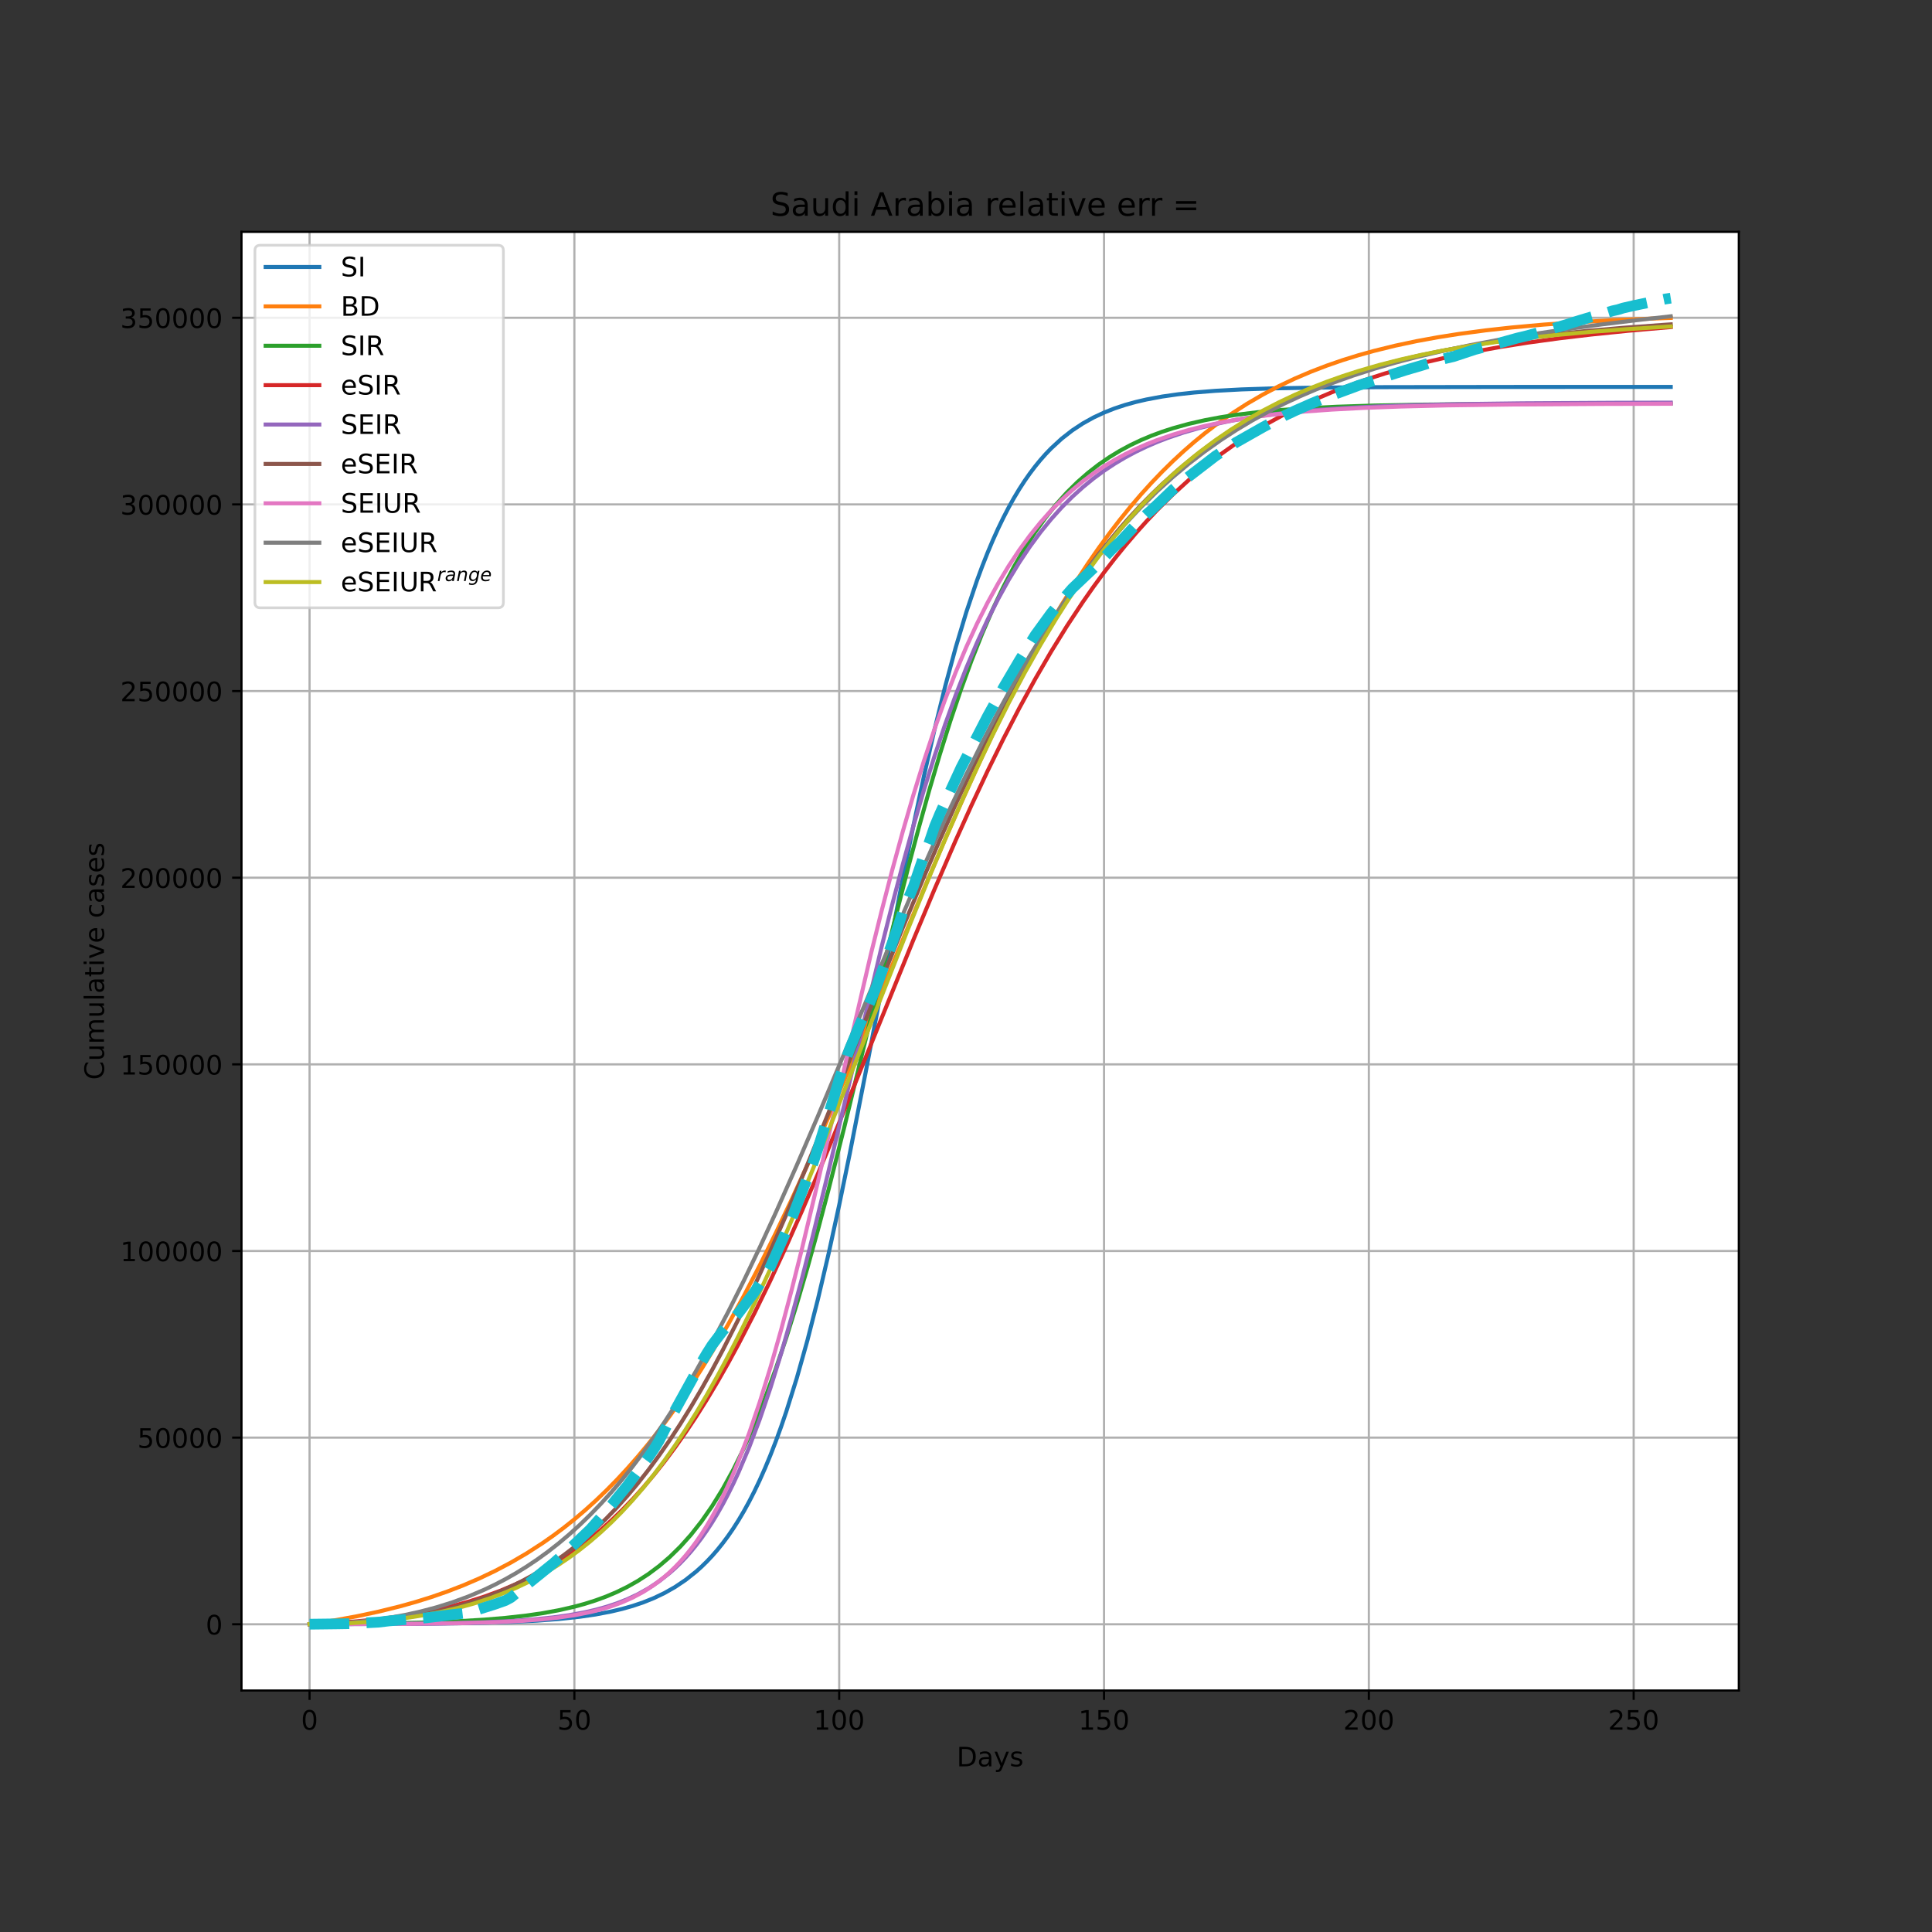 <?xml version="1.0" encoding="utf-8" standalone="no"?>
<!DOCTYPE svg PUBLIC "-//W3C//DTD SVG 1.1//EN"
  "http://www.w3.org/Graphics/SVG/1.1/DTD/svg11.dtd">
<!-- Created with matplotlib (https://matplotlib.org/) -->
<svg height="720pt" version="1.1" viewBox="0 0 720 720" width="720pt" xmlns="http://www.w3.org/2000/svg" xmlns:xlink="http://www.w3.org/1999/xlink">
 <rect x="0" y="0" width="720" height="720" fill="#333333" stroke="none"/>
 <defs>
  <style type="text/css">*{stroke-linecap:butt;stroke-linejoin:round;}</style>
 </defs>
 <g id="figure_1">
  <g id="patch_1">
   <path d="M 0 720 
L 720 720 
L 720 0 
L 0 0 
z
" style="fill:none;"/>
  </g>
  <g id="axes_1">
   <g id="patch_2">
    <path d="M 90 630 
L 648 630 
L 648 86.4 
L 90 86.4 
z
" style="fill:#ffffff;"/>
   </g>
   <g id="matplotlib.axis_1">
    <g id="xtick_1">
     <g id="line2d_1">
      <path clip-path="url(#pb78263b6e6)" d="M 115.364 630 
L 115.364 86.4 
" style="fill:none;stroke:#b0b0b0;stroke-linecap:square;stroke-width:0.8;"/>
     </g>
     <g id="line2d_2">
      <defs>
       <path d="M 0 0 
L 0 3.5 
" id="md4ff30777f" style="stroke:#000000;stroke-width:0.8;"/>
      </defs>
      <g>
       <use style="stroke:#000000;stroke-width:0.8;" x="115.364" xlink:href="#md4ff30777f" y="630"/>
      </g>
     </g>
     <g id="text_1">
      <!-- 0 -->
      <g transform="translate(112.182 644.598)scale(0.1 -0.1)">
       <defs>
        <path d="M 31.781 66.406 
Q 24.172 66.406 20.328 58.906 
Q 16.5 51.422 16.5 36.375 
Q 16.5 21.391 20.328 13.891 
Q 24.172 6.391 31.781 6.391 
Q 39.453 6.391 43.281 13.891 
Q 47.125 21.391 47.125 36.375 
Q 47.125 51.422 43.281 58.906 
Q 39.453 66.406 31.781 66.406 
z
M 31.781 74.219 
Q 44.047 74.219 50.516 64.516 
Q 56.984 54.828 56.984 36.375 
Q 56.984 17.969 50.516 8.266 
Q 44.047 -1.422 31.781 -1.422 
Q 19.531 -1.422 13.062 8.266 
Q 6.594 17.969 6.594 36.375 
Q 6.594 54.828 13.062 64.516 
Q 19.531 74.219 31.781 74.219 
z
" id="DejaVuSans-48"/>
       </defs>
       <use xlink:href="#DejaVuSans-48"/>
      </g>
     </g>
    </g>
    <g id="xtick_2">
     <g id="line2d_3">
      <path clip-path="url(#pb78263b6e6)" d="M 214.055 630 
L 214.055 86.4 
" style="fill:none;stroke:#b0b0b0;stroke-linecap:square;stroke-width:0.8;"/>
     </g>
     <g id="line2d_4">
      <g>
       <use style="stroke:#000000;stroke-width:0.8;" x="214.055" xlink:href="#md4ff30777f" y="630"/>
      </g>
     </g>
     <g id="text_2">
      <!-- 50 -->
      <g transform="translate(207.692 644.598)scale(0.1 -0.1)">
       <defs>
        <path d="M 10.797 72.906 
L 49.516 72.906 
L 49.516 64.594 
L 19.828 64.594 
L 19.828 46.734 
Q 21.969 47.469 24.109 47.828 
Q 26.266 48.188 28.422 48.188 
Q 40.625 48.188 47.75 41.5 
Q 54.891 34.812 54.891 23.391 
Q 54.891 11.625 47.562 5.094 
Q 40.234 -1.422 26.906 -1.422 
Q 22.312 -1.422 17.547 -0.641 
Q 12.797 0.141 7.719 1.703 
L 7.719 11.625 
Q 12.109 9.234 16.797 8.062 
Q 21.484 6.891 26.703 6.891 
Q 35.156 6.891 40.078 11.328 
Q 45.016 15.766 45.016 23.391 
Q 45.016 31 40.078 35.438 
Q 35.156 39.891 26.703 39.891 
Q 22.75 39.891 18.812 39.016 
Q 14.891 38.141 10.797 36.281 
z
" id="DejaVuSans-53"/>
       </defs>
       <use xlink:href="#DejaVuSans-53"/>
       <use x="63.623" xlink:href="#DejaVuSans-48"/>
      </g>
     </g>
    </g>
    <g id="xtick_3">
     <g id="line2d_5">
      <path clip-path="url(#pb78263b6e6)" d="M 312.746 630 
L 312.746 86.4 
" style="fill:none;stroke:#b0b0b0;stroke-linecap:square;stroke-width:0.8;"/>
     </g>
     <g id="line2d_6">
      <g>
       <use style="stroke:#000000;stroke-width:0.8;" x="312.746" xlink:href="#md4ff30777f" y="630"/>
      </g>
     </g>
     <g id="text_3">
      <!-- 100 -->
      <g transform="translate(303.202 644.598)scale(0.1 -0.1)">
       <defs>
        <path d="M 12.406 8.297 
L 28.516 8.297 
L 28.516 63.922 
L 10.984 60.406 
L 10.984 69.391 
L 28.422 72.906 
L 38.281 72.906 
L 38.281 8.297 
L 54.391 8.297 
L 54.391 0 
L 12.406 0 
z
" id="DejaVuSans-49"/>
       </defs>
       <use xlink:href="#DejaVuSans-49"/>
       <use x="63.623" xlink:href="#DejaVuSans-48"/>
       <use x="127.246" xlink:href="#DejaVuSans-48"/>
      </g>
     </g>
    </g>
    <g id="xtick_4">
     <g id="line2d_7">
      <path clip-path="url(#pb78263b6e6)" d="M 411.437 630 
L 411.437 86.4 
" style="fill:none;stroke:#b0b0b0;stroke-linecap:square;stroke-width:0.8;"/>
     </g>
     <g id="line2d_8">
      <g>
       <use style="stroke:#000000;stroke-width:0.8;" x="411.437" xlink:href="#md4ff30777f" y="630"/>
      </g>
     </g>
     <g id="text_4">
      <!-- 150 -->
      <g transform="translate(401.893 644.598)scale(0.1 -0.1)">
       <use xlink:href="#DejaVuSans-49"/>
       <use x="63.623" xlink:href="#DejaVuSans-53"/>
       <use x="127.246" xlink:href="#DejaVuSans-48"/>
      </g>
     </g>
    </g>
    <g id="xtick_5">
     <g id="line2d_9">
      <path clip-path="url(#pb78263b6e6)" d="M 510.128 630 
L 510.128 86.4 
" style="fill:none;stroke:#b0b0b0;stroke-linecap:square;stroke-width:0.8;"/>
     </g>
     <g id="line2d_10">
      <g>
       <use style="stroke:#000000;stroke-width:0.8;" x="510.128" xlink:href="#md4ff30777f" y="630"/>
      </g>
     </g>
     <g id="text_5">
      <!-- 200 -->
      <g transform="translate(500.585 644.598)scale(0.1 -0.1)">
       <defs>
        <path d="M 19.188 8.297 
L 53.609 8.297 
L 53.609 0 
L 7.328 0 
L 7.328 8.297 
Q 12.938 14.109 22.625 23.891 
Q 32.328 33.688 34.812 36.531 
Q 39.547 41.844 41.422 45.531 
Q 43.312 49.219 43.312 52.781 
Q 43.312 58.594 39.234 62.25 
Q 35.156 65.922 28.609 65.922 
Q 23.969 65.922 18.812 64.312 
Q 13.672 62.703 7.812 59.422 
L 7.812 69.391 
Q 13.766 71.781 18.938 73 
Q 24.125 74.219 28.422 74.219 
Q 39.75 74.219 46.484 68.547 
Q 53.219 62.891 53.219 53.422 
Q 53.219 48.922 51.531 44.891 
Q 49.859 40.875 45.406 35.406 
Q 44.188 33.984 37.641 27.219 
Q 31.109 20.453 19.188 8.297 
z
" id="DejaVuSans-50"/>
       </defs>
       <use xlink:href="#DejaVuSans-50"/>
       <use x="63.623" xlink:href="#DejaVuSans-48"/>
       <use x="127.246" xlink:href="#DejaVuSans-48"/>
      </g>
     </g>
    </g>
    <g id="xtick_6">
     <g id="line2d_11">
      <path clip-path="url(#pb78263b6e6)" d="M 608.82 630 
L 608.82 86.4 
" style="fill:none;stroke:#b0b0b0;stroke-linecap:square;stroke-width:0.8;"/>
     </g>
     <g id="line2d_12">
      <g>
       <use style="stroke:#000000;stroke-width:0.8;" x="608.82" xlink:href="#md4ff30777f" y="630"/>
      </g>
     </g>
     <g id="text_6">
      <!-- 250 -->
      <g transform="translate(599.276 644.598)scale(0.1 -0.1)">
       <use xlink:href="#DejaVuSans-50"/>
       <use x="63.623" xlink:href="#DejaVuSans-53"/>
       <use x="127.246" xlink:href="#DejaVuSans-48"/>
      </g>
     </g>
    </g>
    <g id="text_7">
     <!-- Days -->
     <g transform="translate(356.522 658.277)scale(0.1 -0.1)">
      <defs>
       <path d="M 19.672 64.797 
L 19.672 8.109 
L 31.594 8.109 
Q 46.688 8.109 53.688 14.938 
Q 60.688 21.781 60.688 36.531 
Q 60.688 51.172 53.688 57.984 
Q 46.688 64.797 31.594 64.797 
z
M 9.812 72.906 
L 30.078 72.906 
Q 51.266 72.906 61.172 64.094 
Q 71.094 55.281 71.094 36.531 
Q 71.094 17.672 61.125 8.828 
Q 51.172 0 30.078 0 
L 9.812 0 
z
" id="DejaVuSans-68"/>
       <path d="M 34.281 27.484 
Q 23.391 27.484 19.188 25 
Q 14.984 22.516 14.984 16.5 
Q 14.984 11.719 18.141 8.906 
Q 21.297 6.109 26.703 6.109 
Q 34.188 6.109 38.703 11.406 
Q 43.219 16.703 43.219 25.484 
L 43.219 27.484 
z
M 52.203 31.203 
L 52.203 0 
L 43.219 0 
L 43.219 8.297 
Q 40.141 3.328 35.547 0.953 
Q 30.953 -1.422 24.312 -1.422 
Q 15.922 -1.422 10.953 3.297 
Q 6 8.016 6 15.922 
Q 6 25.141 12.172 29.828 
Q 18.359 34.516 30.609 34.516 
L 43.219 34.516 
L 43.219 35.406 
Q 43.219 41.609 39.141 45 
Q 35.062 48.391 27.688 48.391 
Q 23 48.391 18.547 47.266 
Q 14.109 46.141 10.016 43.891 
L 10.016 52.203 
Q 14.938 54.109 19.578 55.047 
Q 24.219 56 28.609 56 
Q 40.484 56 46.344 49.844 
Q 52.203 43.703 52.203 31.203 
z
" id="DejaVuSans-97"/>
       <path d="M 32.172 -5.078 
Q 28.375 -14.844 24.75 -17.812 
Q 21.141 -20.797 15.094 -20.797 
L 7.906 -20.797 
L 7.906 -13.281 
L 13.188 -13.281 
Q 16.891 -13.281 18.938 -11.516 
Q 21 -9.766 23.484 -3.219 
L 25.094 0.875 
L 2.984 54.688 
L 12.5 54.688 
L 29.594 11.922 
L 46.688 54.688 
L 56.203 54.688 
z
" id="DejaVuSans-121"/>
       <path d="M 44.281 53.078 
L 44.281 44.578 
Q 40.484 46.531 36.375 47.5 
Q 32.281 48.484 27.875 48.484 
Q 21.188 48.484 17.844 46.438 
Q 14.5 44.391 14.5 40.281 
Q 14.5 37.156 16.891 35.375 
Q 19.281 33.594 26.516 31.984 
L 29.594 31.297 
Q 39.156 29.25 43.188 25.516 
Q 47.219 21.781 47.219 15.094 
Q 47.219 7.469 41.188 3.016 
Q 35.156 -1.422 24.609 -1.422 
Q 20.219 -1.422 15.453 -0.562 
Q 10.688 0.297 5.422 2 
L 5.422 11.281 
Q 10.406 8.688 15.234 7.391 
Q 20.062 6.109 24.812 6.109 
Q 31.156 6.109 34.562 8.281 
Q 37.984 10.453 37.984 14.406 
Q 37.984 18.062 35.516 20.016 
Q 33.062 21.969 24.703 23.781 
L 21.578 24.516 
Q 13.234 26.266 9.516 29.906 
Q 5.812 33.547 5.812 39.891 
Q 5.812 47.609 11.281 51.797 
Q 16.75 56 26.812 56 
Q 31.781 56 36.172 55.266 
Q 40.578 54.547 44.281 53.078 
z
" id="DejaVuSans-115"/>
      </defs>
      <use xlink:href="#DejaVuSans-68"/>
      <use x="77.002" xlink:href="#DejaVuSans-97"/>
      <use x="138.281" xlink:href="#DejaVuSans-121"/>
      <use x="197.461" xlink:href="#DejaVuSans-115"/>
     </g>
    </g>
   </g>
   <g id="matplotlib.axis_2">
    <g id="ytick_1">
     <g id="line2d_13">
      <path clip-path="url(#pb78263b6e6)" d="M 90 605.319 
L 648 605.319 
" style="fill:none;stroke:#b0b0b0;stroke-linecap:square;stroke-width:0.8;"/>
     </g>
     <g id="line2d_14">
      <defs>
       <path d="M 0 0 
L -3.5 0 
" id="mec9d8acdab" style="stroke:#000000;stroke-width:0.8;"/>
      </defs>
      <g>
       <use style="stroke:#000000;stroke-width:0.8;" x="90" xlink:href="#mec9d8acdab" y="605.319"/>
      </g>
     </g>
     <g id="text_8">
      <!-- 0 -->
      <g transform="translate(76.638 609.118)scale(0.1 -0.1)">
       <use xlink:href="#DejaVuSans-48"/>
      </g>
     </g>
    </g>
    <g id="ytick_2">
     <g id="line2d_15">
      <path clip-path="url(#pb78263b6e6)" d="M 90 535.762 
L 648 535.762 
" style="fill:none;stroke:#b0b0b0;stroke-linecap:square;stroke-width:0.8;"/>
     </g>
     <g id="line2d_16">
      <g>
       <use style="stroke:#000000;stroke-width:0.8;" x="90" xlink:href="#mec9d8acdab" y="535.762"/>
      </g>
     </g>
     <g id="text_9">
      <!-- 50000 -->
      <g transform="translate(51.188 539.562)scale(0.1 -0.1)">
       <use xlink:href="#DejaVuSans-53"/>
       <use x="63.623" xlink:href="#DejaVuSans-48"/>
       <use x="127.246" xlink:href="#DejaVuSans-48"/>
       <use x="190.869" xlink:href="#DejaVuSans-48"/>
       <use x="254.492" xlink:href="#DejaVuSans-48"/>
      </g>
     </g>
    </g>
    <g id="ytick_3">
     <g id="line2d_17">
      <path clip-path="url(#pb78263b6e6)" d="M 90 466.206 
L 648 466.206 
" style="fill:none;stroke:#b0b0b0;stroke-linecap:square;stroke-width:0.8;"/>
     </g>
     <g id="line2d_18">
      <g>
       <use style="stroke:#000000;stroke-width:0.8;" x="90" xlink:href="#mec9d8acdab" y="466.206"/>
      </g>
     </g>
     <g id="text_10">
      <!-- 100000 -->
      <g transform="translate(44.825 470.005)scale(0.1 -0.1)">
       <use xlink:href="#DejaVuSans-49"/>
       <use x="63.623" xlink:href="#DejaVuSans-48"/>
       <use x="127.246" xlink:href="#DejaVuSans-48"/>
       <use x="190.869" xlink:href="#DejaVuSans-48"/>
       <use x="254.492" xlink:href="#DejaVuSans-48"/>
       <use x="318.115" xlink:href="#DejaVuSans-48"/>
      </g>
     </g>
    </g>
    <g id="ytick_4">
     <g id="line2d_19">
      <path clip-path="url(#pb78263b6e6)" d="M 90 396.649 
L 648 396.649 
" style="fill:none;stroke:#b0b0b0;stroke-linecap:square;stroke-width:0.8;"/>
     </g>
     <g id="line2d_20">
      <g>
       <use style="stroke:#000000;stroke-width:0.8;" x="90" xlink:href="#mec9d8acdab" y="396.649"/>
      </g>
     </g>
     <g id="text_11">
      <!-- 150000 -->
      <g transform="translate(44.825 400.449)scale(0.1 -0.1)">
       <use xlink:href="#DejaVuSans-49"/>
       <use x="63.623" xlink:href="#DejaVuSans-53"/>
       <use x="127.246" xlink:href="#DejaVuSans-48"/>
       <use x="190.869" xlink:href="#DejaVuSans-48"/>
       <use x="254.492" xlink:href="#DejaVuSans-48"/>
       <use x="318.115" xlink:href="#DejaVuSans-48"/>
      </g>
     </g>
    </g>
    <g id="ytick_5">
     <g id="line2d_21">
      <path clip-path="url(#pb78263b6e6)" d="M 90 327.093 
L 648 327.093 
" style="fill:none;stroke:#b0b0b0;stroke-linecap:square;stroke-width:0.8;"/>
     </g>
     <g id="line2d_22">
      <g>
       <use style="stroke:#000000;stroke-width:0.8;" x="90" xlink:href="#mec9d8acdab" y="327.093"/>
      </g>
     </g>
     <g id="text_12">
      <!-- 200000 -->
      <g transform="translate(44.825 330.892)scale(0.1 -0.1)">
       <use xlink:href="#DejaVuSans-50"/>
       <use x="63.623" xlink:href="#DejaVuSans-48"/>
       <use x="127.246" xlink:href="#DejaVuSans-48"/>
       <use x="190.869" xlink:href="#DejaVuSans-48"/>
       <use x="254.492" xlink:href="#DejaVuSans-48"/>
       <use x="318.115" xlink:href="#DejaVuSans-48"/>
      </g>
     </g>
    </g>
    <g id="ytick_6">
     <g id="line2d_23">
      <path clip-path="url(#pb78263b6e6)" d="M 90 257.537 
L 648 257.537 
" style="fill:none;stroke:#b0b0b0;stroke-linecap:square;stroke-width:0.8;"/>
     </g>
     <g id="line2d_24">
      <g>
       <use style="stroke:#000000;stroke-width:0.8;" x="90" xlink:href="#mec9d8acdab" y="257.537"/>
      </g>
     </g>
     <g id="text_13">
      <!-- 250000 -->
      <g transform="translate(44.825 261.336)scale(0.1 -0.1)">
       <use xlink:href="#DejaVuSans-50"/>
       <use x="63.623" xlink:href="#DejaVuSans-53"/>
       <use x="127.246" xlink:href="#DejaVuSans-48"/>
       <use x="190.869" xlink:href="#DejaVuSans-48"/>
       <use x="254.492" xlink:href="#DejaVuSans-48"/>
       <use x="318.115" xlink:href="#DejaVuSans-48"/>
      </g>
     </g>
    </g>
    <g id="ytick_7">
     <g id="line2d_25">
      <path clip-path="url(#pb78263b6e6)" d="M 90 187.98 
L 648 187.98 
" style="fill:none;stroke:#b0b0b0;stroke-linecap:square;stroke-width:0.8;"/>
     </g>
     <g id="line2d_26">
      <g>
       <use style="stroke:#000000;stroke-width:0.8;" x="90" xlink:href="#mec9d8acdab" y="187.98"/>
      </g>
     </g>
     <g id="text_14">
      <!-- 300000 -->
      <g transform="translate(44.825 191.779)scale(0.1 -0.1)">
       <defs>
        <path d="M 40.578 39.312 
Q 47.656 37.797 51.625 33 
Q 55.609 28.219 55.609 21.188 
Q 55.609 10.406 48.188 4.484 
Q 40.766 -1.422 27.094 -1.422 
Q 22.516 -1.422 17.656 -0.516 
Q 12.797 0.391 7.625 2.203 
L 7.625 11.719 
Q 11.719 9.328 16.594 8.109 
Q 21.484 6.891 26.812 6.891 
Q 36.078 6.891 40.938 10.547 
Q 45.797 14.203 45.797 21.188 
Q 45.797 27.641 41.281 31.266 
Q 36.766 34.906 28.719 34.906 
L 20.219 34.906 
L 20.219 43.016 
L 29.109 43.016 
Q 36.375 43.016 40.234 45.922 
Q 44.094 48.828 44.094 54.297 
Q 44.094 59.906 40.109 62.906 
Q 36.141 65.922 28.719 65.922 
Q 24.656 65.922 20.016 65.031 
Q 15.375 64.156 9.812 62.312 
L 9.812 71.094 
Q 15.438 72.656 20.344 73.438 
Q 25.25 74.219 29.594 74.219 
Q 40.828 74.219 47.359 69.109 
Q 53.906 64.016 53.906 55.328 
Q 53.906 49.266 50.438 45.094 
Q 46.969 40.922 40.578 39.312 
z
" id="DejaVuSans-51"/>
       </defs>
       <use xlink:href="#DejaVuSans-51"/>
       <use x="63.623" xlink:href="#DejaVuSans-48"/>
       <use x="127.246" xlink:href="#DejaVuSans-48"/>
       <use x="190.869" xlink:href="#DejaVuSans-48"/>
       <use x="254.492" xlink:href="#DejaVuSans-48"/>
       <use x="318.115" xlink:href="#DejaVuSans-48"/>
      </g>
     </g>
    </g>
    <g id="ytick_8">
     <g id="line2d_27">
      <path clip-path="url(#pb78263b6e6)" d="M 90 118.424 
L 648 118.424 
" style="fill:none;stroke:#b0b0b0;stroke-linecap:square;stroke-width:0.8;"/>
     </g>
     <g id="line2d_28">
      <g>
       <use style="stroke:#000000;stroke-width:0.8;" x="90" xlink:href="#mec9d8acdab" y="118.424"/>
      </g>
     </g>
     <g id="text_15">
      <!-- 350000 -->
      <g transform="translate(44.825 122.223)scale(0.1 -0.1)">
       <use xlink:href="#DejaVuSans-51"/>
       <use x="63.623" xlink:href="#DejaVuSans-53"/>
       <use x="127.246" xlink:href="#DejaVuSans-48"/>
       <use x="190.869" xlink:href="#DejaVuSans-48"/>
       <use x="254.492" xlink:href="#DejaVuSans-48"/>
       <use x="318.115" xlink:href="#DejaVuSans-48"/>
      </g>
     </g>
    </g>
    <g id="text_16">
     <!-- Cumulative cases -->
     <g transform="translate(38.745 402.426)rotate(-90)scale(0.1 -0.1)">
      <defs>
       <path d="M 64.406 67.281 
L 64.406 56.891 
Q 59.422 61.531 53.781 63.812 
Q 48.141 66.109 41.797 66.109 
Q 29.297 66.109 22.656 58.469 
Q 16.016 50.828 16.016 36.375 
Q 16.016 21.969 22.656 14.328 
Q 29.297 6.688 41.797 6.688 
Q 48.141 6.688 53.781 8.984 
Q 59.422 11.281 64.406 15.922 
L 64.406 5.609 
Q 59.234 2.094 53.438 0.328 
Q 47.656 -1.422 41.219 -1.422 
Q 24.656 -1.422 15.125 8.703 
Q 5.609 18.844 5.609 36.375 
Q 5.609 53.953 15.125 64.078 
Q 24.656 74.219 41.219 74.219 
Q 47.75 74.219 53.531 72.484 
Q 59.328 70.75 64.406 67.281 
z
" id="DejaVuSans-67"/>
       <path d="M 8.5 21.578 
L 8.5 54.688 
L 17.484 54.688 
L 17.484 21.922 
Q 17.484 14.156 20.5 10.266 
Q 23.531 6.391 29.594 6.391 
Q 36.859 6.391 41.078 11.031 
Q 45.312 15.672 45.312 23.688 
L 45.312 54.688 
L 54.297 54.688 
L 54.297 0 
L 45.312 0 
L 45.312 8.406 
Q 42.047 3.422 37.719 1 
Q 33.406 -1.422 27.688 -1.422 
Q 18.266 -1.422 13.375 4.438 
Q 8.5 10.297 8.5 21.578 
z
M 31.109 56 
z
" id="DejaVuSans-117"/>
       <path d="M 52 44.188 
Q 55.375 50.25 60.062 53.125 
Q 64.75 56 71.094 56 
Q 79.641 56 84.281 50.016 
Q 88.922 44.047 88.922 33.016 
L 88.922 0 
L 79.891 0 
L 79.891 32.719 
Q 79.891 40.578 77.094 44.375 
Q 74.312 48.188 68.609 48.188 
Q 61.625 48.188 57.562 43.547 
Q 53.516 38.922 53.516 30.906 
L 53.516 0 
L 44.484 0 
L 44.484 32.719 
Q 44.484 40.625 41.703 44.406 
Q 38.922 48.188 33.109 48.188 
Q 26.219 48.188 22.156 43.531 
Q 18.109 38.875 18.109 30.906 
L 18.109 0 
L 9.078 0 
L 9.078 54.688 
L 18.109 54.688 
L 18.109 46.188 
Q 21.188 51.219 25.484 53.609 
Q 29.781 56 35.688 56 
Q 41.656 56 45.828 52.969 
Q 50 49.953 52 44.188 
z
" id="DejaVuSans-109"/>
       <path d="M 9.422 75.984 
L 18.406 75.984 
L 18.406 0 
L 9.422 0 
z
" id="DejaVuSans-108"/>
       <path d="M 18.312 70.219 
L 18.312 54.688 
L 36.812 54.688 
L 36.812 47.703 
L 18.312 47.703 
L 18.312 18.016 
Q 18.312 11.328 20.141 9.422 
Q 21.969 7.516 27.594 7.516 
L 36.812 7.516 
L 36.812 0 
L 27.594 0 
Q 17.188 0 13.234 3.875 
Q 9.281 7.766 9.281 18.016 
L 9.281 47.703 
L 2.688 47.703 
L 2.688 54.688 
L 9.281 54.688 
L 9.281 70.219 
z
" id="DejaVuSans-116"/>
       <path d="M 9.422 54.688 
L 18.406 54.688 
L 18.406 0 
L 9.422 0 
z
M 9.422 75.984 
L 18.406 75.984 
L 18.406 64.594 
L 9.422 64.594 
z
" id="DejaVuSans-105"/>
       <path d="M 2.984 54.688 
L 12.5 54.688 
L 29.594 8.797 
L 46.688 54.688 
L 56.203 54.688 
L 35.688 0 
L 23.484 0 
z
" id="DejaVuSans-118"/>
       <path d="M 56.203 29.594 
L 56.203 25.203 
L 14.891 25.203 
Q 15.484 15.922 20.484 11.062 
Q 25.484 6.203 34.422 6.203 
Q 39.594 6.203 44.453 7.469 
Q 49.312 8.734 54.109 11.281 
L 54.109 2.781 
Q 49.266 0.734 44.188 -0.344 
Q 39.109 -1.422 33.891 -1.422 
Q 20.797 -1.422 13.156 6.188 
Q 5.516 13.812 5.516 26.812 
Q 5.516 40.234 12.766 48.109 
Q 20.016 56 32.328 56 
Q 43.359 56 49.781 48.891 
Q 56.203 41.797 56.203 29.594 
z
M 47.219 32.234 
Q 47.125 39.594 43.094 43.984 
Q 39.062 48.391 32.422 48.391 
Q 24.906 48.391 20.391 44.141 
Q 15.875 39.891 15.188 32.172 
z
" id="DejaVuSans-101"/>
       <path id="DejaVuSans-32"/>
       <path d="M 48.781 52.594 
L 48.781 44.188 
Q 44.969 46.297 41.141 47.344 
Q 37.312 48.391 33.406 48.391 
Q 24.656 48.391 19.812 42.844 
Q 14.984 37.312 14.984 27.297 
Q 14.984 17.281 19.812 11.734 
Q 24.656 6.203 33.406 6.203 
Q 37.312 6.203 41.141 7.25 
Q 44.969 8.297 48.781 10.406 
L 48.781 2.094 
Q 45.016 0.344 40.984 -0.531 
Q 36.969 -1.422 32.422 -1.422 
Q 20.062 -1.422 12.781 6.344 
Q 5.516 14.109 5.516 27.297 
Q 5.516 40.672 12.859 48.328 
Q 20.219 56 33.016 56 
Q 37.156 56 41.109 55.141 
Q 45.062 54.297 48.781 52.594 
z
" id="DejaVuSans-99"/>
      </defs>
      <use xlink:href="#DejaVuSans-67"/>
      <use x="69.824" xlink:href="#DejaVuSans-117"/>
      <use x="133.203" xlink:href="#DejaVuSans-109"/>
      <use x="230.615" xlink:href="#DejaVuSans-117"/>
      <use x="293.994" xlink:href="#DejaVuSans-108"/>
      <use x="321.777" xlink:href="#DejaVuSans-97"/>
      <use x="383.057" xlink:href="#DejaVuSans-116"/>
      <use x="422.266" xlink:href="#DejaVuSans-105"/>
      <use x="450.049" xlink:href="#DejaVuSans-118"/>
      <use x="509.229" xlink:href="#DejaVuSans-101"/>
      <use x="570.752" xlink:href="#DejaVuSans-32"/>
      <use x="602.539" xlink:href="#DejaVuSans-99"/>
      <use x="657.52" xlink:href="#DejaVuSans-97"/>
      <use x="718.799" xlink:href="#DejaVuSans-115"/>
      <use x="770.898" xlink:href="#DejaVuSans-101"/>
      <use x="832.422" xlink:href="#DejaVuSans-115"/>
     </g>
    </g>
   </g>
   <g id="line2d_29">
    <path clip-path="url(#pb78263b6e6)" d="M 115.364 605.291 
L 156.814 605.133 
L 176.552 604.86 
L 190.369 604.454 
L 200.238 603.962 
L 208.133 603.372 
L 216.029 602.529 
L 221.95 601.666 
L 227.872 600.538 
L 231.819 599.602 
L 235.767 598.485 
L 239.715 597.153 
L 243.662 595.568 
L 247.61 593.683 
L 251.557 591.444 
L 255.505 588.791 
L 259.453 585.652 
L 261.427 583.877 
L 263.4 581.949 
L 265.374 579.859 
L 267.348 577.593 
L 269.322 575.139 
L 271.296 572.485 
L 273.27 569.617 
L 275.243 566.52 
L 277.217 563.182 
L 279.191 559.588 
L 281.165 555.724 
L 283.139 551.575 
L 285.112 547.128 
L 287.086 542.37 
L 289.06 537.289 
L 291.034 531.873 
L 293.008 526.114 
L 296.955 513.531 
L 300.903 499.503 
L 304.851 484.035 
L 308.798 467.185 
L 312.746 449.071 
L 316.694 429.871 
L 322.615 399.573 
L 336.432 327.348 
L 340.38 307.788 
L 344.327 289.227 
L 348.275 271.869 
L 352.222 255.854 
L 356.17 241.263 
L 360.118 228.12 
L 364.065 216.405 
L 366.039 211.064 
L 368.013 206.056 
L 369.987 201.368 
L 371.961 196.989 
L 373.935 192.905 
L 375.908 189.102 
L 377.882 185.566 
L 379.856 182.283 
L 381.83 179.238 
L 383.804 176.419 
L 385.778 173.811 
L 387.751 171.4 
L 389.725 169.174 
L 391.699 167.121 
L 395.647 163.485 
L 399.594 160.404 
L 403.542 157.8 
L 407.49 155.604 
L 411.437 153.754 
L 415.385 152.199 
L 419.333 150.894 
L 423.28 149.798 
L 427.228 148.88 
L 433.149 147.775 
L 439.071 146.929 
L 444.992 146.282 
L 452.888 145.65 
L 462.757 145.121 
L 474.6 144.733 
L 490.39 144.455 
L 514.076 144.282 
L 561.448 144.204 
L 622.636 144.194 
L 622.636 144.194 
" style="fill:none;stroke:#1f77b4;stroke-linecap:square;stroke-width:1.5;"/>
   </g>
   <g id="line2d_30">
    <path clip-path="url(#pb78263b6e6)" d="M 115.364 605.291 
L 125.233 603.755 
L 133.128 602.304 
L 141.023 600.622 
L 148.919 598.675 
L 154.84 597.017 
L 160.762 595.17 
L 166.683 593.113 
L 172.605 590.826 
L 178.526 588.284 
L 184.447 585.464 
L 190.369 582.338 
L 196.29 578.879 
L 202.212 575.057 
L 206.16 572.293 
L 210.107 569.344 
L 214.055 566.202 
L 218.002 562.858 
L 221.95 559.301 
L 225.898 555.522 
L 229.845 551.513 
L 233.793 547.265 
L 237.741 542.769 
L 241.688 538.017 
L 245.636 533.003 
L 249.584 527.719 
L 253.531 522.162 
L 257.479 516.326 
L 261.427 510.209 
L 265.374 503.809 
L 271.296 493.681 
L 277.217 482.926 
L 283.139 471.563 
L 289.06 459.621 
L 294.982 447.14 
L 300.903 434.17 
L 308.798 416.228 
L 316.694 397.703 
L 328.537 369.266 
L 344.327 331.295 
L 352.222 312.783 
L 360.118 294.858 
L 366.039 281.904 
L 371.961 269.441 
L 377.882 257.518 
L 383.804 246.176 
L 389.725 235.442 
L 395.647 225.336 
L 401.568 215.864 
L 405.516 209.903 
L 409.463 204.221 
L 413.411 198.815 
L 417.359 193.681 
L 421.306 188.813 
L 425.254 184.203 
L 429.202 179.844 
L 433.149 175.729 
L 437.097 171.848 
L 441.045 168.193 
L 444.992 164.755 
L 448.94 161.523 
L 452.888 158.489 
L 458.809 154.288 
L 464.73 150.479 
L 470.652 147.032 
L 476.573 143.917 
L 482.495 141.107 
L 488.416 138.575 
L 494.338 136.296 
L 500.259 134.246 
L 506.181 132.406 
L 512.102 130.754 
L 519.998 128.814 
L 527.893 127.139 
L 535.788 125.693 
L 543.683 124.447 
L 553.553 123.129 
L 563.422 122.037 
L 575.265 120.971 
L 587.108 120.122 
L 600.924 119.347 
L 616.715 118.681 
L 622.636 118.479 
L 622.636 118.479 
" style="fill:none;stroke:#ff7f0e;stroke-linecap:square;stroke-width:1.5;"/>
   </g>
   <g id="line2d_31">
    <path clip-path="url(#pb78263b6e6)" d="M 115.364 605.291 
L 141.023 605.038 
L 158.788 604.641 
L 170.631 604.178 
L 180.5 603.593 
L 188.395 602.938 
L 196.29 602.052 
L 202.212 601.189 
L 208.133 600.109 
L 214.055 598.759 
L 218.002 597.678 
L 221.95 596.425 
L 225.898 594.976 
L 229.845 593.301 
L 233.793 591.367 
L 237.741 589.138 
L 241.688 586.572 
L 245.636 583.625 
L 249.584 580.246 
L 253.531 576.383 
L 257.479 571.978 
L 261.427 566.972 
L 265.374 561.304 
L 269.322 554.912 
L 273.27 547.737 
L 277.217 539.725 
L 281.165 530.829 
L 285.112 521.015 
L 289.06 510.263 
L 293.008 498.573 
L 296.955 485.966 
L 300.903 472.488 
L 304.851 458.214 
L 308.798 443.241 
L 314.72 419.749 
L 322.615 387.294 
L 332.484 346.786 
L 338.406 323.484 
L 342.353 308.655 
L 346.301 294.513 
L 350.249 281.14 
L 354.196 268.59 
L 358.144 256.898 
L 362.092 246.076 
L 366.039 236.119 
L 369.987 227.008 
L 373.935 218.711 
L 377.882 211.19 
L 381.83 204.399 
L 385.778 198.289 
L 389.725 192.808 
L 393.673 187.906 
L 397.62 183.532 
L 401.568 179.638 
L 405.516 176.179 
L 409.463 173.11 
L 413.411 170.392 
L 417.359 167.989 
L 421.306 165.865 
L 425.254 163.991 
L 429.202 162.339 
L 433.149 160.883 
L 437.097 159.602 
L 443.018 157.962 
L 448.94 156.611 
L 454.861 155.498 
L 460.783 154.582 
L 468.678 153.61 
L 476.573 152.861 
L 486.443 152.163 
L 498.285 151.578 
L 512.102 151.133 
L 529.867 150.794 
L 555.526 150.553 
L 596.977 150.42 
L 622.636 150.395 
L 622.636 150.395 
" style="fill:none;stroke:#2ca02c;stroke-linecap:square;stroke-width:1.5;"/>
   </g>
   <g id="line2d_32">
    <path clip-path="url(#pb78263b6e6)" d="M 115.364 605.291 
L 125.233 604.798 
L 133.128 604.213 
L 141.023 603.426 
L 148.919 602.402 
L 156.814 601.098 
L 162.735 599.91 
L 168.657 598.515 
L 174.578 596.89 
L 180.5 595.007 
L 186.421 592.836 
L 192.343 590.345 
L 196.29 588.49 
L 200.238 586.466 
L 204.186 584.262 
L 208.133 581.867 
L 212.081 579.268 
L 216.029 576.454 
L 219.976 573.411 
L 223.924 570.128 
L 227.872 566.593 
L 231.819 562.792 
L 235.767 558.714 
L 239.715 554.349 
L 243.662 549.686 
L 247.61 544.714 
L 251.557 539.428 
L 255.505 533.818 
L 259.453 527.882 
L 263.4 521.616 
L 267.348 515.019 
L 271.296 508.094 
L 275.243 500.844 
L 281.165 489.377 
L 287.086 477.236 
L 293.008 464.471 
L 298.929 451.15 
L 304.851 437.354 
L 312.746 418.383 
L 324.589 389.194 
L 340.38 350.279 
L 348.275 331.382 
L 356.17 313.147 
L 362.092 300.008 
L 368.013 287.395 
L 373.935 275.349 
L 379.856 263.903 
L 385.778 253.076 
L 391.699 242.875 
L 397.62 233.3 
L 403.542 224.343 
L 407.49 218.707 
L 411.437 213.334 
L 415.385 208.216 
L 419.333 203.347 
L 423.28 198.719 
L 427.228 194.323 
L 431.175 190.151 
L 437.097 184.295 
L 443.018 178.895 
L 448.94 173.92 
L 454.861 169.342 
L 460.783 165.133 
L 466.704 161.266 
L 472.626 157.715 
L 478.547 154.455 
L 484.469 151.463 
L 490.39 148.718 
L 496.312 146.199 
L 502.233 143.887 
L 508.155 141.766 
L 516.05 139.204 
L 523.945 136.917 
L 531.84 134.872 
L 539.736 133.041 
L 549.605 131.017 
L 559.474 129.247 
L 569.343 127.693 
L 581.186 126.071 
L 593.029 124.669 
L 606.846 123.262 
L 622.636 121.894 
L 622.636 121.894 
" style="fill:none;stroke:#d62728;stroke-linecap:square;stroke-width:1.5;"/>
   </g>
   <g id="line2d_33">
    <path clip-path="url(#pb78263b6e6)" d="M 115.364 605.291 
L 146.945 605.176 
L 166.683 604.933 
L 180.5 604.565 
L 190.369 604.108 
L 198.264 603.555 
L 206.16 602.755 
L 212.081 601.928 
L 218.002 600.839 
L 221.95 599.93 
L 225.898 598.841 
L 229.845 597.537 
L 233.793 595.98 
L 237.741 594.122 
L 241.688 591.912 
L 245.636 589.289 
L 249.584 586.185 
L 251.557 584.429 
L 253.531 582.525 
L 255.505 580.461 
L 257.479 578.228 
L 259.453 575.814 
L 261.427 573.207 
L 263.4 570.398 
L 265.374 567.374 
L 267.348 564.125 
L 269.322 560.64 
L 271.296 556.91 
L 273.27 552.924 
L 275.243 548.675 
L 279.191 539.359 
L 283.139 528.92 
L 287.086 517.347 
L 291.034 504.661 
L 294.982 490.922 
L 298.929 476.231 
L 302.877 460.722 
L 308.798 436.303 
L 328.537 352.878 
L 332.484 337.194 
L 336.432 322.168 
L 340.38 307.887 
L 344.327 294.407 
L 348.275 281.765 
L 352.222 269.972 
L 356.17 259.027 
L 360.118 248.912 
L 364.065 239.599 
L 368.013 231.053 
L 371.961 223.234 
L 375.908 216.099 
L 379.856 209.603 
L 383.804 203.7 
L 387.751 198.345 
L 391.699 193.494 
L 395.647 189.108 
L 399.594 185.144 
L 403.542 181.568 
L 407.49 178.343 
L 411.437 175.438 
L 415.385 172.823 
L 419.333 170.471 
L 423.28 168.356 
L 427.228 166.455 
L 431.175 164.748 
L 435.123 163.215 
L 441.045 161.205 
L 446.966 159.497 
L 452.888 158.047 
L 458.809 156.816 
L 464.73 155.771 
L 472.626 154.621 
L 480.521 153.698 
L 490.39 152.797 
L 500.259 152.113 
L 512.102 151.507 
L 525.919 151.013 
L 543.683 150.603 
L 567.369 150.296 
L 602.898 150.091 
L 622.636 150.04 
L 622.636 150.04 
" style="fill:none;stroke:#9467bd;stroke-linecap:square;stroke-width:1.5;"/>
   </g>
   <g id="line2d_34">
    <path clip-path="url(#pb78263b6e6)" d="M 115.364 605.291 
L 123.259 605.173 
L 131.154 604.82 
L 139.05 604.217 
L 146.945 603.338 
L 152.866 602.472 
L 158.788 601.408 
L 164.709 600.122 
L 170.631 598.586 
L 176.552 596.773 
L 182.474 594.65 
L 186.421 593.044 
L 190.369 591.275 
L 194.317 589.33 
L 198.264 587.197 
L 202.212 584.864 
L 206.16 582.318 
L 210.107 579.547 
L 214.055 576.537 
L 218.002 573.276 
L 221.95 569.751 
L 225.898 565.948 
L 229.845 561.857 
L 233.793 557.466 
L 237.741 552.763 
L 241.688 547.741 
L 245.636 542.391 
L 249.584 536.707 
L 253.531 530.685 
L 257.479 524.323 
L 261.427 517.621 
L 265.374 510.582 
L 269.322 503.211 
L 275.243 491.554 
L 281.165 479.213 
L 287.086 466.245 
L 293.008 452.721 
L 300.903 433.973 
L 308.798 414.616 
L 324.589 375.096 
L 336.432 345.762 
L 344.327 326.797 
L 350.249 313.027 
L 356.17 299.723 
L 362.092 286.942 
L 368.013 274.727 
L 373.935 263.112 
L 379.856 252.117 
L 385.778 241.752 
L 391.699 232.019 
L 397.62 222.911 
L 401.568 217.181 
L 405.516 211.718 
L 409.463 206.517 
L 413.411 201.569 
L 417.359 196.869 
L 421.306 192.408 
L 425.254 188.178 
L 429.202 184.17 
L 433.149 180.375 
L 439.071 175.065 
L 444.992 170.187 
L 450.914 165.71 
L 456.835 161.607 
L 462.757 157.849 
L 468.678 154.411 
L 474.6 151.266 
L 480.521 148.392 
L 486.443 145.766 
L 492.364 143.366 
L 498.285 141.175 
L 504.207 139.173 
L 512.102 136.769 
L 519.998 134.637 
L 527.893 132.744 
L 535.788 131.061 
L 545.657 129.214 
L 555.526 127.614 
L 565.395 126.221 
L 577.238 124.781 
L 591.055 123.361 
L 604.872 122.165 
L 620.663 121.013 
L 622.636 120.882 
L 622.636 120.882 
" style="fill:none;stroke:#8c564b;stroke-linecap:square;stroke-width:1.5;"/>
   </g>
   <g id="line2d_35">
    <path clip-path="url(#pb78263b6e6)" d="M 115.364 605.291 
L 150.892 605.182 
L 170.631 604.945 
L 184.447 604.565 
L 194.317 604.076 
L 202.212 603.465 
L 208.133 602.819 
L 214.055 601.95 
L 219.976 600.783 
L 223.924 599.794 
L 227.872 598.593 
L 231.819 597.139 
L 235.767 595.381 
L 239.715 593.262 
L 243.662 590.715 
L 247.61 587.664 
L 249.584 585.924 
L 251.557 584.024 
L 253.531 581.955 
L 255.505 579.703 
L 257.479 577.256 
L 259.453 574.602 
L 261.427 571.727 
L 263.4 568.62 
L 265.374 565.267 
L 267.348 561.658 
L 269.322 557.781 
L 271.296 553.627 
L 273.27 549.186 
L 275.243 544.451 
L 279.191 534.08 
L 283.139 522.497 
L 287.086 509.723 
L 291.034 495.823 
L 294.982 480.908 
L 298.929 465.127 
L 304.851 440.247 
L 324.589 355.417 
L 328.537 339.534 
L 332.484 324.339 
L 336.432 309.914 
L 340.38 296.315 
L 344.327 283.571 
L 348.275 271.693 
L 352.222 260.673 
L 356.17 250.492 
L 360.118 241.12 
L 364.065 232.52 
L 368.013 224.651 
L 371.961 217.468 
L 375.908 210.925 
L 379.856 204.977 
L 383.804 199.578 
L 387.751 194.685 
L 391.699 190.257 
L 395.647 186.254 
L 399.594 182.638 
L 403.542 179.376 
L 407.49 176.434 
L 411.437 173.784 
L 415.385 171.397 
L 419.333 169.25 
L 423.28 167.318 
L 427.228 165.581 
L 431.175 164.02 
L 437.097 161.971 
L 443.018 160.228 
L 448.94 158.745 
L 454.861 157.484 
L 460.783 156.413 
L 468.678 155.231 
L 476.573 154.28 
L 486.443 153.35 
L 496.312 152.643 
L 508.155 152.014 
L 521.971 151.499 
L 539.736 151.071 
L 563.422 150.748 
L 596.977 150.538 
L 622.636 150.468 
L 622.636 150.468 
" style="fill:none;stroke:#e377c2;stroke-linecap:square;stroke-width:1.5;"/>
   </g>
   <g id="line2d_36">
    <path clip-path="url(#pb78263b6e6)" d="M 115.364 605.291 
L 121.285 605.185 
L 127.207 604.892 
L 133.128 604.422 
L 139.05 603.77 
L 144.971 602.919 
L 150.892 601.85 
L 156.814 600.543 
L 162.735 598.974 
L 168.657 597.117 
L 174.578 594.944 
L 180.5 592.428 
L 184.447 590.544 
L 188.395 588.483 
L 192.343 586.238 
L 196.29 583.797 
L 200.238 581.15 
L 204.186 578.289 
L 208.133 575.202 
L 212.081 571.881 
L 216.029 568.315 
L 219.976 564.495 
L 223.924 560.413 
L 227.872 556.06 
L 231.819 551.429 
L 235.767 546.514 
L 239.715 541.308 
L 243.662 535.808 
L 247.61 530.012 
L 251.557 523.916 
L 255.505 517.523 
L 259.453 510.835 
L 265.374 500.257 
L 271.296 489.047 
L 277.217 477.239 
L 283.139 464.88 
L 289.06 452.024 
L 296.955 434.229 
L 304.851 415.856 
L 316.694 387.662 
L 332.484 350.034 
L 340.38 331.684 
L 348.275 313.896 
L 354.196 301.023 
L 360.118 288.612 
L 366.039 276.709 
L 371.961 265.35 
L 377.882 254.559 
L 383.804 244.352 
L 389.725 234.735 
L 395.647 225.708 
L 401.568 217.263 
L 407.49 209.386 
L 411.437 204.441 
L 415.385 199.735 
L 419.333 195.259 
L 425.254 188.963 
L 431.175 183.144 
L 437.097 177.774 
L 443.018 172.825 
L 448.94 168.268 
L 454.861 164.077 
L 460.783 160.224 
L 466.704 156.682 
L 472.626 153.427 
L 478.547 150.435 
L 484.469 147.684 
L 490.39 145.153 
L 496.312 142.821 
L 504.207 139.994 
L 512.102 137.451 
L 519.998 135.159 
L 527.893 133.085 
L 537.762 130.759 
L 547.631 128.685 
L 557.5 126.822 
L 569.343 124.82 
L 583.16 122.745 
L 596.977 120.89 
L 612.767 118.98 
L 622.636 117.876 
L 622.636 117.876 
" style="fill:none;stroke:#7f7f7f;stroke-linecap:square;stroke-width:1.5;"/>
   </g>
   <g id="line2d_37">
    <path clip-path="url(#pb78263b6e6)" d="M 115.364 605.291 
L 123.259 605.182 
L 131.154 604.861 
L 139.05 604.316 
L 146.945 603.522 
L 152.866 602.743 
L 158.788 601.784 
L 164.709 600.624 
L 170.631 599.238 
L 176.552 597.597 
L 182.474 595.671 
L 188.395 593.426 
L 192.343 591.733 
L 196.29 589.871 
L 200.238 587.827 
L 204.186 585.588 
L 208.133 583.141 
L 212.081 580.473 
L 216.029 577.571 
L 219.976 574.42 
L 223.924 571.007 
L 227.872 567.319 
L 231.819 563.342 
L 235.767 559.063 
L 239.715 554.472 
L 243.662 549.556 
L 247.61 544.308 
L 251.557 538.718 
L 255.505 532.781 
L 259.453 526.494 
L 263.4 519.855 
L 267.348 512.866 
L 271.296 505.53 
L 275.243 497.855 
L 281.165 485.731 
L 287.086 472.919 
L 293.008 459.482 
L 298.929 445.504 
L 306.825 426.186 
L 316.694 401.303 
L 338.406 346.191 
L 346.301 326.842 
L 352.222 312.796 
L 358.144 299.231 
L 364.065 286.209 
L 369.987 273.777 
L 375.908 261.969 
L 381.83 250.807 
L 387.751 240.302 
L 393.673 230.455 
L 397.62 224.253 
L 401.568 218.336 
L 405.516 212.699 
L 409.463 207.337 
L 413.411 202.242 
L 417.359 197.406 
L 421.306 192.821 
L 425.254 188.479 
L 429.202 184.37 
L 433.149 180.486 
L 437.097 176.817 
L 441.045 173.353 
L 446.966 168.523 
L 452.888 164.104 
L 458.809 160.065 
L 464.73 156.379 
L 470.652 153.016 
L 476.573 149.951 
L 482.495 147.16 
L 488.416 144.618 
L 494.338 142.305 
L 500.259 140.2 
L 506.181 138.285 
L 514.076 135.998 
L 521.971 133.982 
L 529.867 132.203 
L 537.762 130.632 
L 547.631 128.924 
L 557.5 127.458 
L 567.369 126.196 
L 579.212 124.908 
L 593.029 123.659 
L 606.846 122.629 
L 622.636 121.659 
L 622.636 121.659 
" style="fill:none;stroke:#bcbd22;stroke-linecap:square;stroke-width:1.5;"/>
   </g>
   <g id="line2d_38">
    <path clip-path="url(#pb78263b6e6)" d="M 115.364 605.291 
L 125.233 605.175 
L 131.154 605.081 
L 135.102 604.84 
L 141.023 604.537 
L 144.971 604.067 
L 158.788 602.926 
L 168.657 601.695 
L 172.605 601.24 
L 178.526 599.708 
L 184.447 597.85 
L 188.395 596.443 
L 190.369 595.383 
L 206.16 582.645 
L 210.107 579.15 
L 214.055 575.546 
L 219.976 569.902 
L 223.924 565.455 
L 227.872 560.889 
L 231.819 556.028 
L 233.793 553.658 
L 241.688 542.954 
L 243.662 540.118 
L 245.636 536.909 
L 249.584 529.152 
L 261.427 507.716 
L 263.4 504.378 
L 265.374 501.269 
L 269.322 496.058 
L 275.243 489.321 
L 281.165 481.493 
L 283.139 478.473 
L 285.112 475.725 
L 287.086 472.121 
L 293.008 458.857 
L 294.982 454.282 
L 302.877 433.781 
L 304.851 427.893 
L 310.772 408.844 
L 312.746 402.226 
L 314.72 396.243 
L 316.694 390.761 
L 320.641 381.34 
L 324.589 372.629 
L 326.563 367.938 
L 334.458 345.962 
L 336.432 339.859 
L 340.38 330.421 
L 344.327 318.845 
L 346.301 313.865 
L 348.275 308.012 
L 350.249 303.294 
L 354.196 294.642 
L 358.144 286.082 
L 368.013 266.943 
L 373.935 256.257 
L 379.856 246.19 
L 385.778 236.707 
L 391.699 228.558 
L 393.673 226.111 
L 399.594 219.311 
L 409.463 209.924 
L 413.411 205.7 
L 415.385 203.714 
L 417.359 201.965 
L 423.28 195.605 
L 427.228 191.715 
L 429.202 190.008 
L 437.097 182.453 
L 441.045 179.119 
L 452.888 170.001 
L 456.835 167.362 
L 460.783 164.79 
L 470.652 159.2 
L 478.547 154.983 
L 482.495 153.132 
L 488.416 150.517 
L 494.338 148.027 
L 498.285 146.588 
L 502.233 145.136 
L 506.181 143.663 
L 512.102 141.804 
L 514.076 141.171 
L 516.05 140.422 
L 519.998 139.156 
L 523.945 137.904 
L 529.867 136.17 
L 533.814 134.934 
L 537.762 133.804 
L 541.71 132.871 
L 549.605 130.255 
L 557.5 128.206 
L 565.395 126.003 
L 569.343 125.057 
L 583.16 121.154 
L 589.081 119.278 
L 593.029 118.105 
L 596.977 117.055 
L 600.924 115.851 
L 602.898 115.419 
L 604.872 114.805 
L 608.82 113.896 
L 620.663 111.421 
L 622.636 111.109 
L 622.636 111.109 
" style="fill:none;stroke:#17becf;stroke-dasharray:14.8,6.4;stroke-dashoffset:0;stroke-width:4;"/>
   </g>
   <g id="patch_3">
    <path d="M 90 630 
L 90 86.4 
" style="fill:none;stroke:#000000;stroke-linecap:square;stroke-linejoin:miter;stroke-width:0.8;"/>
   </g>
   <g id="patch_4">
    <path d="M 648 630 
L 648 86.4 
" style="fill:none;stroke:#000000;stroke-linecap:square;stroke-linejoin:miter;stroke-width:0.8;"/>
   </g>
   <g id="patch_5">
    <path d="M 90 630 
L 648 630 
" style="fill:none;stroke:#000000;stroke-linecap:square;stroke-linejoin:miter;stroke-width:0.8;"/>
   </g>
   <g id="patch_6">
    <path d="M 90 86.4 
L 648 86.4 
" style="fill:none;stroke:#000000;stroke-linecap:square;stroke-linejoin:miter;stroke-width:0.8;"/>
   </g>
   <g id="text_17">
    <!-- Saudi Arabia relative err =  -->
    <g transform="translate(287.123 80.4)scale(0.12 -0.12)">
     <defs>
      <path d="M 53.516 70.516 
L 53.516 60.891 
Q 47.906 63.578 42.922 64.891 
Q 37.938 66.219 33.297 66.219 
Q 25.25 66.219 20.875 63.094 
Q 16.5 59.969 16.5 54.203 
Q 16.5 49.359 19.406 46.891 
Q 22.312 44.438 30.422 42.922 
L 36.375 41.703 
Q 47.406 39.594 52.656 34.297 
Q 57.906 29 57.906 20.125 
Q 57.906 9.516 50.797 4.047 
Q 43.703 -1.422 29.984 -1.422 
Q 24.812 -1.422 18.969 -0.25 
Q 13.141 0.922 6.891 3.219 
L 6.891 13.375 
Q 12.891 10.016 18.656 8.297 
Q 24.422 6.594 29.984 6.594 
Q 38.422 6.594 43.016 9.906 
Q 47.609 13.234 47.609 19.391 
Q 47.609 24.75 44.312 27.781 
Q 41.016 30.812 33.5 32.328 
L 27.484 33.5 
Q 16.453 35.688 11.516 40.375 
Q 6.594 45.062 6.594 53.422 
Q 6.594 63.094 13.406 68.656 
Q 20.219 74.219 32.172 74.219 
Q 37.312 74.219 42.625 73.281 
Q 47.953 72.359 53.516 70.516 
z
" id="DejaVuSans-83"/>
      <path d="M 45.406 46.391 
L 45.406 75.984 
L 54.391 75.984 
L 54.391 0 
L 45.406 0 
L 45.406 8.203 
Q 42.578 3.328 38.25 0.953 
Q 33.938 -1.422 27.875 -1.422 
Q 17.969 -1.422 11.734 6.484 
Q 5.516 14.406 5.516 27.297 
Q 5.516 40.188 11.734 48.094 
Q 17.969 56 27.875 56 
Q 33.938 56 38.25 53.625 
Q 42.578 51.266 45.406 46.391 
z
M 14.797 27.297 
Q 14.797 17.391 18.875 11.75 
Q 22.953 6.109 30.078 6.109 
Q 37.203 6.109 41.297 11.75 
Q 45.406 17.391 45.406 27.297 
Q 45.406 37.203 41.297 42.844 
Q 37.203 48.484 30.078 48.484 
Q 22.953 48.484 18.875 42.844 
Q 14.797 37.203 14.797 27.297 
z
" id="DejaVuSans-100"/>
      <path d="M 34.188 63.188 
L 20.797 26.906 
L 47.609 26.906 
z
M 28.609 72.906 
L 39.797 72.906 
L 67.578 0 
L 57.328 0 
L 50.688 18.703 
L 17.828 18.703 
L 11.188 0 
L 0.781 0 
z
" id="DejaVuSans-65"/>
      <path d="M 41.109 46.297 
Q 39.594 47.172 37.812 47.578 
Q 36.031 48 33.891 48 
Q 26.266 48 22.188 43.047 
Q 18.109 38.094 18.109 28.812 
L 18.109 0 
L 9.078 0 
L 9.078 54.688 
L 18.109 54.688 
L 18.109 46.188 
Q 20.953 51.172 25.484 53.578 
Q 30.031 56 36.531 56 
Q 37.453 56 38.578 55.875 
Q 39.703 55.766 41.062 55.516 
z
" id="DejaVuSans-114"/>
      <path d="M 48.688 27.297 
Q 48.688 37.203 44.609 42.844 
Q 40.531 48.484 33.406 48.484 
Q 26.266 48.484 22.188 42.844 
Q 18.109 37.203 18.109 27.297 
Q 18.109 17.391 22.188 11.75 
Q 26.266 6.109 33.406 6.109 
Q 40.531 6.109 44.609 11.75 
Q 48.688 17.391 48.688 27.297 
z
M 18.109 46.391 
Q 20.953 51.266 25.266 53.625 
Q 29.594 56 35.594 56 
Q 45.562 56 51.781 48.094 
Q 58.016 40.188 58.016 27.297 
Q 58.016 14.406 51.781 6.484 
Q 45.562 -1.422 35.594 -1.422 
Q 29.594 -1.422 25.266 0.953 
Q 20.953 3.328 18.109 8.203 
L 18.109 0 
L 9.078 0 
L 9.078 75.984 
L 18.109 75.984 
z
" id="DejaVuSans-98"/>
      <path d="M 10.594 45.406 
L 73.188 45.406 
L 73.188 37.203 
L 10.594 37.203 
z
M 10.594 25.484 
L 73.188 25.484 
L 73.188 17.188 
L 10.594 17.188 
z
" id="DejaVuSans-61"/>
     </defs>
     <use xlink:href="#DejaVuSans-83"/>
     <use x="63.477" xlink:href="#DejaVuSans-97"/>
     <use x="124.756" xlink:href="#DejaVuSans-117"/>
     <use x="188.135" xlink:href="#DejaVuSans-100"/>
     <use x="251.611" xlink:href="#DejaVuSans-105"/>
     <use x="279.395" xlink:href="#DejaVuSans-32"/>
     <use x="311.182" xlink:href="#DejaVuSans-65"/>
     <use x="379.59" xlink:href="#DejaVuSans-114"/>
     <use x="420.703" xlink:href="#DejaVuSans-97"/>
     <use x="481.982" xlink:href="#DejaVuSans-98"/>
     <use x="545.459" xlink:href="#DejaVuSans-105"/>
     <use x="573.242" xlink:href="#DejaVuSans-97"/>
     <use x="634.521" xlink:href="#DejaVuSans-32"/>
     <use x="666.309" xlink:href="#DejaVuSans-114"/>
     <use x="705.172" xlink:href="#DejaVuSans-101"/>
     <use x="766.695" xlink:href="#DejaVuSans-108"/>
     <use x="794.479" xlink:href="#DejaVuSans-97"/>
     <use x="855.758" xlink:href="#DejaVuSans-116"/>
     <use x="894.967" xlink:href="#DejaVuSans-105"/>
     <use x="922.75" xlink:href="#DejaVuSans-118"/>
     <use x="981.93" xlink:href="#DejaVuSans-101"/>
     <use x="1043.453" xlink:href="#DejaVuSans-32"/>
     <use x="1075.24" xlink:href="#DejaVuSans-101"/>
     <use x="1136.764" xlink:href="#DejaVuSans-114"/>
     <use x="1176.127" xlink:href="#DejaVuSans-114"/>
     <use x="1217.24" xlink:href="#DejaVuSans-32"/>
     <use x="1249.027" xlink:href="#DejaVuSans-61"/>
     <use x="1332.816" xlink:href="#DejaVuSans-32"/>
    </g>
   </g>
   <g id="legend_1">
    <g id="patch_7">
     <path d="M 97 226.503 
L 185.6 226.503 
Q 187.6 226.503 187.6 224.503 
L 187.6 93.4 
Q 187.6 91.4 185.6 91.4 
L 97 91.4 
Q 95 91.4 95 93.4 
L 95 224.503 
Q 95 226.503 97 226.503 
z
" style="fill:#ffffff;opacity:0.8;stroke:#cccccc;stroke-linejoin:miter;"/>
    </g>
    <g id="line2d_39">
     <path d="M 99 99.498 
L 119 99.498 
" style="fill:none;stroke:#1f77b4;stroke-linecap:square;stroke-width:1.5;"/>
    </g>
    <g id="line2d_40"/>
    <g id="text_18">
     <!-- SI -->
     <g transform="translate(127 102.998)scale(0.1 -0.1)">
      <defs>
       <path d="M 9.812 72.906 
L 19.672 72.906 
L 19.672 0 
L 9.812 0 
z
" id="DejaVuSans-73"/>
      </defs>
      <use xlink:href="#DejaVuSans-83"/>
      <use x="63.477" xlink:href="#DejaVuSans-73"/>
     </g>
    </g>
    <g id="line2d_41">
     <path d="M 99 114.177 
L 119 114.177 
" style="fill:none;stroke:#ff7f0e;stroke-linecap:square;stroke-width:1.5;"/>
    </g>
    <g id="line2d_42"/>
    <g id="text_19">
     <!-- BD -->
     <g transform="translate(127 117.677)scale(0.1 -0.1)">
      <defs>
       <path d="M 19.672 34.812 
L 19.672 8.109 
L 35.5 8.109 
Q 43.453 8.109 47.281 11.406 
Q 51.125 14.703 51.125 21.484 
Q 51.125 28.328 47.281 31.562 
Q 43.453 34.812 35.5 34.812 
z
M 19.672 64.797 
L 19.672 42.828 
L 34.281 42.828 
Q 41.5 42.828 45.031 45.531 
Q 48.578 48.25 48.578 53.812 
Q 48.578 59.328 45.031 62.062 
Q 41.5 64.797 34.281 64.797 
z
M 9.812 72.906 
L 35.016 72.906 
Q 46.297 72.906 52.391 68.219 
Q 58.5 63.531 58.5 54.891 
Q 58.5 48.188 55.375 44.234 
Q 52.25 40.281 46.188 39.312 
Q 53.469 37.75 57.5 32.781 
Q 61.531 27.828 61.531 20.406 
Q 61.531 10.641 54.891 5.312 
Q 48.25 0 35.984 0 
L 9.812 0 
z
" id="DejaVuSans-66"/>
      </defs>
      <use xlink:href="#DejaVuSans-66"/>
      <use x="68.604" xlink:href="#DejaVuSans-68"/>
     </g>
    </g>
    <g id="line2d_43">
     <path d="M 99 128.855 
L 119 128.855 
" style="fill:none;stroke:#2ca02c;stroke-linecap:square;stroke-width:1.5;"/>
    </g>
    <g id="line2d_44"/>
    <g id="text_20">
     <!-- SIR -->
     <g transform="translate(127 132.355)scale(0.1 -0.1)">
      <defs>
       <path d="M 44.391 34.188 
Q 47.562 33.109 50.562 29.594 
Q 53.562 26.078 56.594 19.922 
L 66.609 0 
L 56 0 
L 46.688 18.703 
Q 43.062 26.031 39.672 28.422 
Q 36.281 30.812 30.422 30.812 
L 19.672 30.812 
L 19.672 0 
L 9.812 0 
L 9.812 72.906 
L 32.078 72.906 
Q 44.578 72.906 50.734 67.672 
Q 56.891 62.453 56.891 51.906 
Q 56.891 45.016 53.688 40.469 
Q 50.484 35.938 44.391 34.188 
z
M 19.672 64.797 
L 19.672 38.922 
L 32.078 38.922 
Q 39.203 38.922 42.844 42.219 
Q 46.484 45.516 46.484 51.906 
Q 46.484 58.297 42.844 61.547 
Q 39.203 64.797 32.078 64.797 
z
" id="DejaVuSans-82"/>
      </defs>
      <use xlink:href="#DejaVuSans-83"/>
      <use x="63.477" xlink:href="#DejaVuSans-73"/>
      <use x="92.969" xlink:href="#DejaVuSans-82"/>
     </g>
    </g>
    <g id="line2d_45">
     <path d="M 99 143.533 
L 119 143.533 
" style="fill:none;stroke:#d62728;stroke-linecap:square;stroke-width:1.5;"/>
    </g>
    <g id="line2d_46"/>
    <g id="text_21">
     <!-- eSIR -->
     <g transform="translate(127 147.033)scale(0.1 -0.1)">
      <use xlink:href="#DejaVuSans-101"/>
      <use x="61.523" xlink:href="#DejaVuSans-83"/>
      <use x="125" xlink:href="#DejaVuSans-73"/>
      <use x="154.492" xlink:href="#DejaVuSans-82"/>
     </g>
    </g>
    <g id="line2d_47">
     <path d="M 99 158.211 
L 119 158.211 
" style="fill:none;stroke:#9467bd;stroke-linecap:square;stroke-width:1.5;"/>
    </g>
    <g id="line2d_48"/>
    <g id="text_22">
     <!-- SEIR -->
     <g transform="translate(127 161.711)scale(0.1 -0.1)">
      <defs>
       <path d="M 9.812 72.906 
L 55.906 72.906 
L 55.906 64.594 
L 19.672 64.594 
L 19.672 43.016 
L 54.391 43.016 
L 54.391 34.719 
L 19.672 34.719 
L 19.672 8.297 
L 56.781 8.297 
L 56.781 0 
L 9.812 0 
z
" id="DejaVuSans-69"/>
      </defs>
      <use xlink:href="#DejaVuSans-83"/>
      <use x="63.477" xlink:href="#DejaVuSans-69"/>
      <use x="126.66" xlink:href="#DejaVuSans-73"/>
      <use x="156.152" xlink:href="#DejaVuSans-82"/>
     </g>
    </g>
    <g id="line2d_49">
     <path d="M 99 172.889 
L 119 172.889 
" style="fill:none;stroke:#8c564b;stroke-linecap:square;stroke-width:1.5;"/>
    </g>
    <g id="line2d_50"/>
    <g id="text_23">
     <!-- eSEIR -->
     <g transform="translate(127 176.389)scale(0.1 -0.1)">
      <use xlink:href="#DejaVuSans-101"/>
      <use x="61.523" xlink:href="#DejaVuSans-83"/>
      <use x="125" xlink:href="#DejaVuSans-69"/>
      <use x="188.184" xlink:href="#DejaVuSans-73"/>
      <use x="217.676" xlink:href="#DejaVuSans-82"/>
     </g>
    </g>
    <g id="line2d_51">
     <path d="M 99 187.567 
L 119 187.567 
" style="fill:none;stroke:#e377c2;stroke-linecap:square;stroke-width:1.5;"/>
    </g>
    <g id="line2d_52"/>
    <g id="text_24">
     <!-- SEIUR -->
     <g transform="translate(127 191.067)scale(0.1 -0.1)">
      <defs>
       <path d="M 8.688 72.906 
L 18.609 72.906 
L 18.609 28.609 
Q 18.609 16.891 22.844 11.734 
Q 27.094 6.594 36.625 6.594 
Q 46.094 6.594 50.344 11.734 
Q 54.594 16.891 54.594 28.609 
L 54.594 72.906 
L 64.5 72.906 
L 64.5 27.391 
Q 64.5 13.141 57.438 5.859 
Q 50.391 -1.422 36.625 -1.422 
Q 22.797 -1.422 15.734 5.859 
Q 8.688 13.141 8.688 27.391 
z
" id="DejaVuSans-85"/>
      </defs>
      <use xlink:href="#DejaVuSans-83"/>
      <use x="63.477" xlink:href="#DejaVuSans-69"/>
      <use x="126.66" xlink:href="#DejaVuSans-73"/>
      <use x="156.152" xlink:href="#DejaVuSans-85"/>
      <use x="229.346" xlink:href="#DejaVuSans-82"/>
     </g>
    </g>
    <g id="line2d_53">
     <path d="M 99 202.245 
L 119 202.245 
" style="fill:none;stroke:#7f7f7f;stroke-linecap:square;stroke-width:1.5;"/>
    </g>
    <g id="line2d_54"/>
    <g id="text_25">
     <!-- eSEIUR -->
     <g transform="translate(127 205.745)scale(0.1 -0.1)">
      <use xlink:href="#DejaVuSans-101"/>
      <use x="61.523" xlink:href="#DejaVuSans-83"/>
      <use x="125" xlink:href="#DejaVuSans-69"/>
      <use x="188.184" xlink:href="#DejaVuSans-73"/>
      <use x="217.676" xlink:href="#DejaVuSans-85"/>
      <use x="290.869" xlink:href="#DejaVuSans-82"/>
     </g>
    </g>
    <g id="line2d_55">
     <path d="M 99 216.923 
L 119 216.923 
" style="fill:none;stroke:#bcbd22;stroke-linecap:square;stroke-width:1.5;"/>
    </g>
    <g id="line2d_56"/>
    <g id="text_26">
     <!-- eSEIUR$^{range}$ -->
     <g transform="translate(127 220.423)scale(0.1 -0.1)">
      <defs>
       <path d="M 44.578 46.391 
Q 43.219 47.125 41.453 47.516 
Q 39.703 47.906 37.703 47.906 
Q 30.516 47.906 25.141 42.453 
Q 19.781 37.016 18.016 27.875 
L 12.5 0 
L 3.516 0 
L 14.203 54.688 
L 23.188 54.688 
L 21.484 46.188 
Q 25.047 50.922 30 53.453 
Q 34.969 56 40.578 56 
Q 42.047 56 43.453 55.828 
Q 44.875 55.672 46.297 55.281 
z
" id="DejaVuSans-Oblique-114"/>
       <path d="M 53.719 31.203 
L 47.609 0 
L 38.625 0 
L 40.281 8.297 
Q 36.328 3.422 31.266 1 
Q 26.219 -1.422 20.016 -1.422 
Q 13.031 -1.422 8.562 2.844 
Q 4.109 7.125 4.109 13.812 
Q 4.109 23.391 11.75 28.953 
Q 19.391 34.516 32.812 34.516 
L 45.312 34.516 
L 45.797 36.922 
Q 45.906 37.312 45.953 37.766 
Q 46 38.234 46 39.203 
Q 46 43.562 42.453 45.969 
Q 38.922 48.391 32.516 48.391 
Q 28.125 48.391 23.5 47.266 
Q 18.891 46.141 14.016 43.891 
L 15.578 52.203 
Q 20.656 54.109 25.516 55.047 
Q 30.375 56 34.906 56 
Q 44.578 56 49.625 51.797 
Q 54.688 47.609 54.688 39.594 
Q 54.688 37.984 54.438 35.812 
Q 54.203 33.641 53.719 31.203 
z
M 44 27.484 
L 35.016 27.484 
Q 23.969 27.484 18.672 24.531 
Q 13.375 21.578 13.375 15.375 
Q 13.375 11.078 16.078 8.641 
Q 18.797 6.203 23.578 6.203 
Q 30.906 6.203 36.375 11.453 
Q 41.844 16.703 43.609 25.484 
z
" id="DejaVuSans-Oblique-97"/>
       <path d="M 55.719 33.016 
L 49.312 0 
L 40.281 0 
L 46.688 32.672 
Q 47.125 34.969 47.359 36.719 
Q 47.609 38.484 47.609 39.5 
Q 47.609 43.609 45.016 45.891 
Q 42.438 48.188 37.797 48.188 
Q 30.562 48.188 25.344 43.375 
Q 20.125 38.578 18.5 30.328 
L 12.5 0 
L 3.516 0 
L 14.109 54.688 
L 23.094 54.688 
L 21.297 46.094 
Q 25.047 50.828 30.312 53.406 
Q 35.594 56 41.406 56 
Q 48.641 56 52.609 52.094 
Q 56.594 48.188 56.594 41.109 
Q 56.594 39.359 56.375 37.359 
Q 56.156 35.359 55.719 33.016 
z
" id="DejaVuSans-Oblique-110"/>
       <path d="M 59.625 54.688 
L 50.297 6.781 
Q 47.609 -7.125 40.016 -13.953 
Q 32.422 -20.797 19.578 -20.797 
Q 14.844 -20.797 10.781 -20.094 
Q 6.734 -19.391 3.219 -17.922 
L 4.891 -9.188 
Q 8.203 -11.328 11.906 -12.344 
Q 15.625 -13.375 19.828 -13.375 
Q 28.375 -13.375 33.859 -8.703 
Q 39.359 -4.047 41.109 4.688 
L 41.891 8.797 
Q 38.141 4.5 33.156 2.25 
Q 28.172 0 22.406 0 
Q 14.109 0 9.344 5.484 
Q 4.594 10.984 4.594 20.609 
Q 4.594 28.172 7.469 35.422 
Q 10.359 42.672 15.578 48.297 
Q 19.047 52 23.656 54 
Q 28.266 56 33.297 56 
Q 38.812 56 42.906 53.438 
Q 47.016 50.875 49.031 46.188 
L 50.594 54.688 
z
M 46.094 34.625 
Q 46.094 41.266 42.969 44.875 
Q 39.844 48.484 34.078 48.484 
Q 30.516 48.484 27.297 47.062 
Q 24.078 45.656 21.781 43.109 
Q 18.062 38.922 15.984 33.234 
Q 13.922 27.547 13.922 21.484 
Q 13.922 14.75 17.062 11.125 
Q 20.219 7.516 26.125 7.516 
Q 34.672 7.516 40.375 15.25 
Q 46.094 23 46.094 34.625 
z
" id="DejaVuSans-Oblique-103"/>
       <path d="M 48.094 32.234 
Q 48.25 33.016 48.312 33.844 
Q 48.391 34.672 48.391 35.5 
Q 48.391 41.453 44.891 44.922 
Q 41.406 48.391 35.406 48.391 
Q 28.719 48.391 23.578 44.156 
Q 18.453 39.938 15.828 32.172 
z
M 55.906 25.203 
L 14.109 25.203 
Q 13.812 23.344 13.719 22.266 
Q 13.625 21.188 13.625 20.406 
Q 13.625 13.625 17.797 9.906 
Q 21.969 6.203 29.594 6.203 
Q 35.453 6.203 40.672 7.516 
Q 45.906 8.844 50.391 11.375 
L 48.688 2.484 
Q 43.844 0.531 38.688 -0.438 
Q 33.547 -1.422 28.219 -1.422 
Q 16.844 -1.422 10.719 4.016 
Q 4.594 9.469 4.594 19.484 
Q 4.594 28.031 7.641 35.375 
Q 10.688 42.719 16.609 48.484 
Q 20.406 52.094 25.656 54.047 
Q 30.906 56 36.812 56 
Q 46.094 56 51.578 50.438 
Q 57.078 44.875 57.078 35.5 
Q 57.078 33.25 56.781 30.688 
Q 56.5 28.125 55.906 25.203 
z
" id="DejaVuSans-Oblique-101"/>
      </defs>
      <use transform="translate(0 0.519)" xlink:href="#DejaVuSans-101"/>
      <use transform="translate(61.523 0.519)" xlink:href="#DejaVuSans-83"/>
      <use transform="translate(125 0.519)" xlink:href="#DejaVuSans-69"/>
      <use transform="translate(188.184 0.519)" xlink:href="#DejaVuSans-73"/>
      <use transform="translate(217.676 0.519)" xlink:href="#DejaVuSans-85"/>
      <use transform="translate(288.619 0.519)" xlink:href="#DejaVuSans-82"/>
      <use transform="translate(359.059 38.8)scale(0.7)" xlink:href="#DejaVuSans-Oblique-114"/>
      <use transform="translate(387.838 38.8)scale(0.7)" xlink:href="#DejaVuSans-Oblique-97"/>
      <use transform="translate(430.733 38.8)scale(0.7)" xlink:href="#DejaVuSans-Oblique-110"/>
      <use transform="translate(475.099 38.8)scale(0.7)" xlink:href="#DejaVuSans-Oblique-103"/>
      <use transform="translate(519.532 38.8)scale(0.7)" xlink:href="#DejaVuSans-Oblique-101"/>
     </g>
    </g>
   </g>
  </g>
 </g>
 <defs>
  <clipPath id="pb78263b6e6">
   <rect height="543.6" width="558" x="90" y="86.4"/>
  </clipPath>
 </defs>
</svg>
